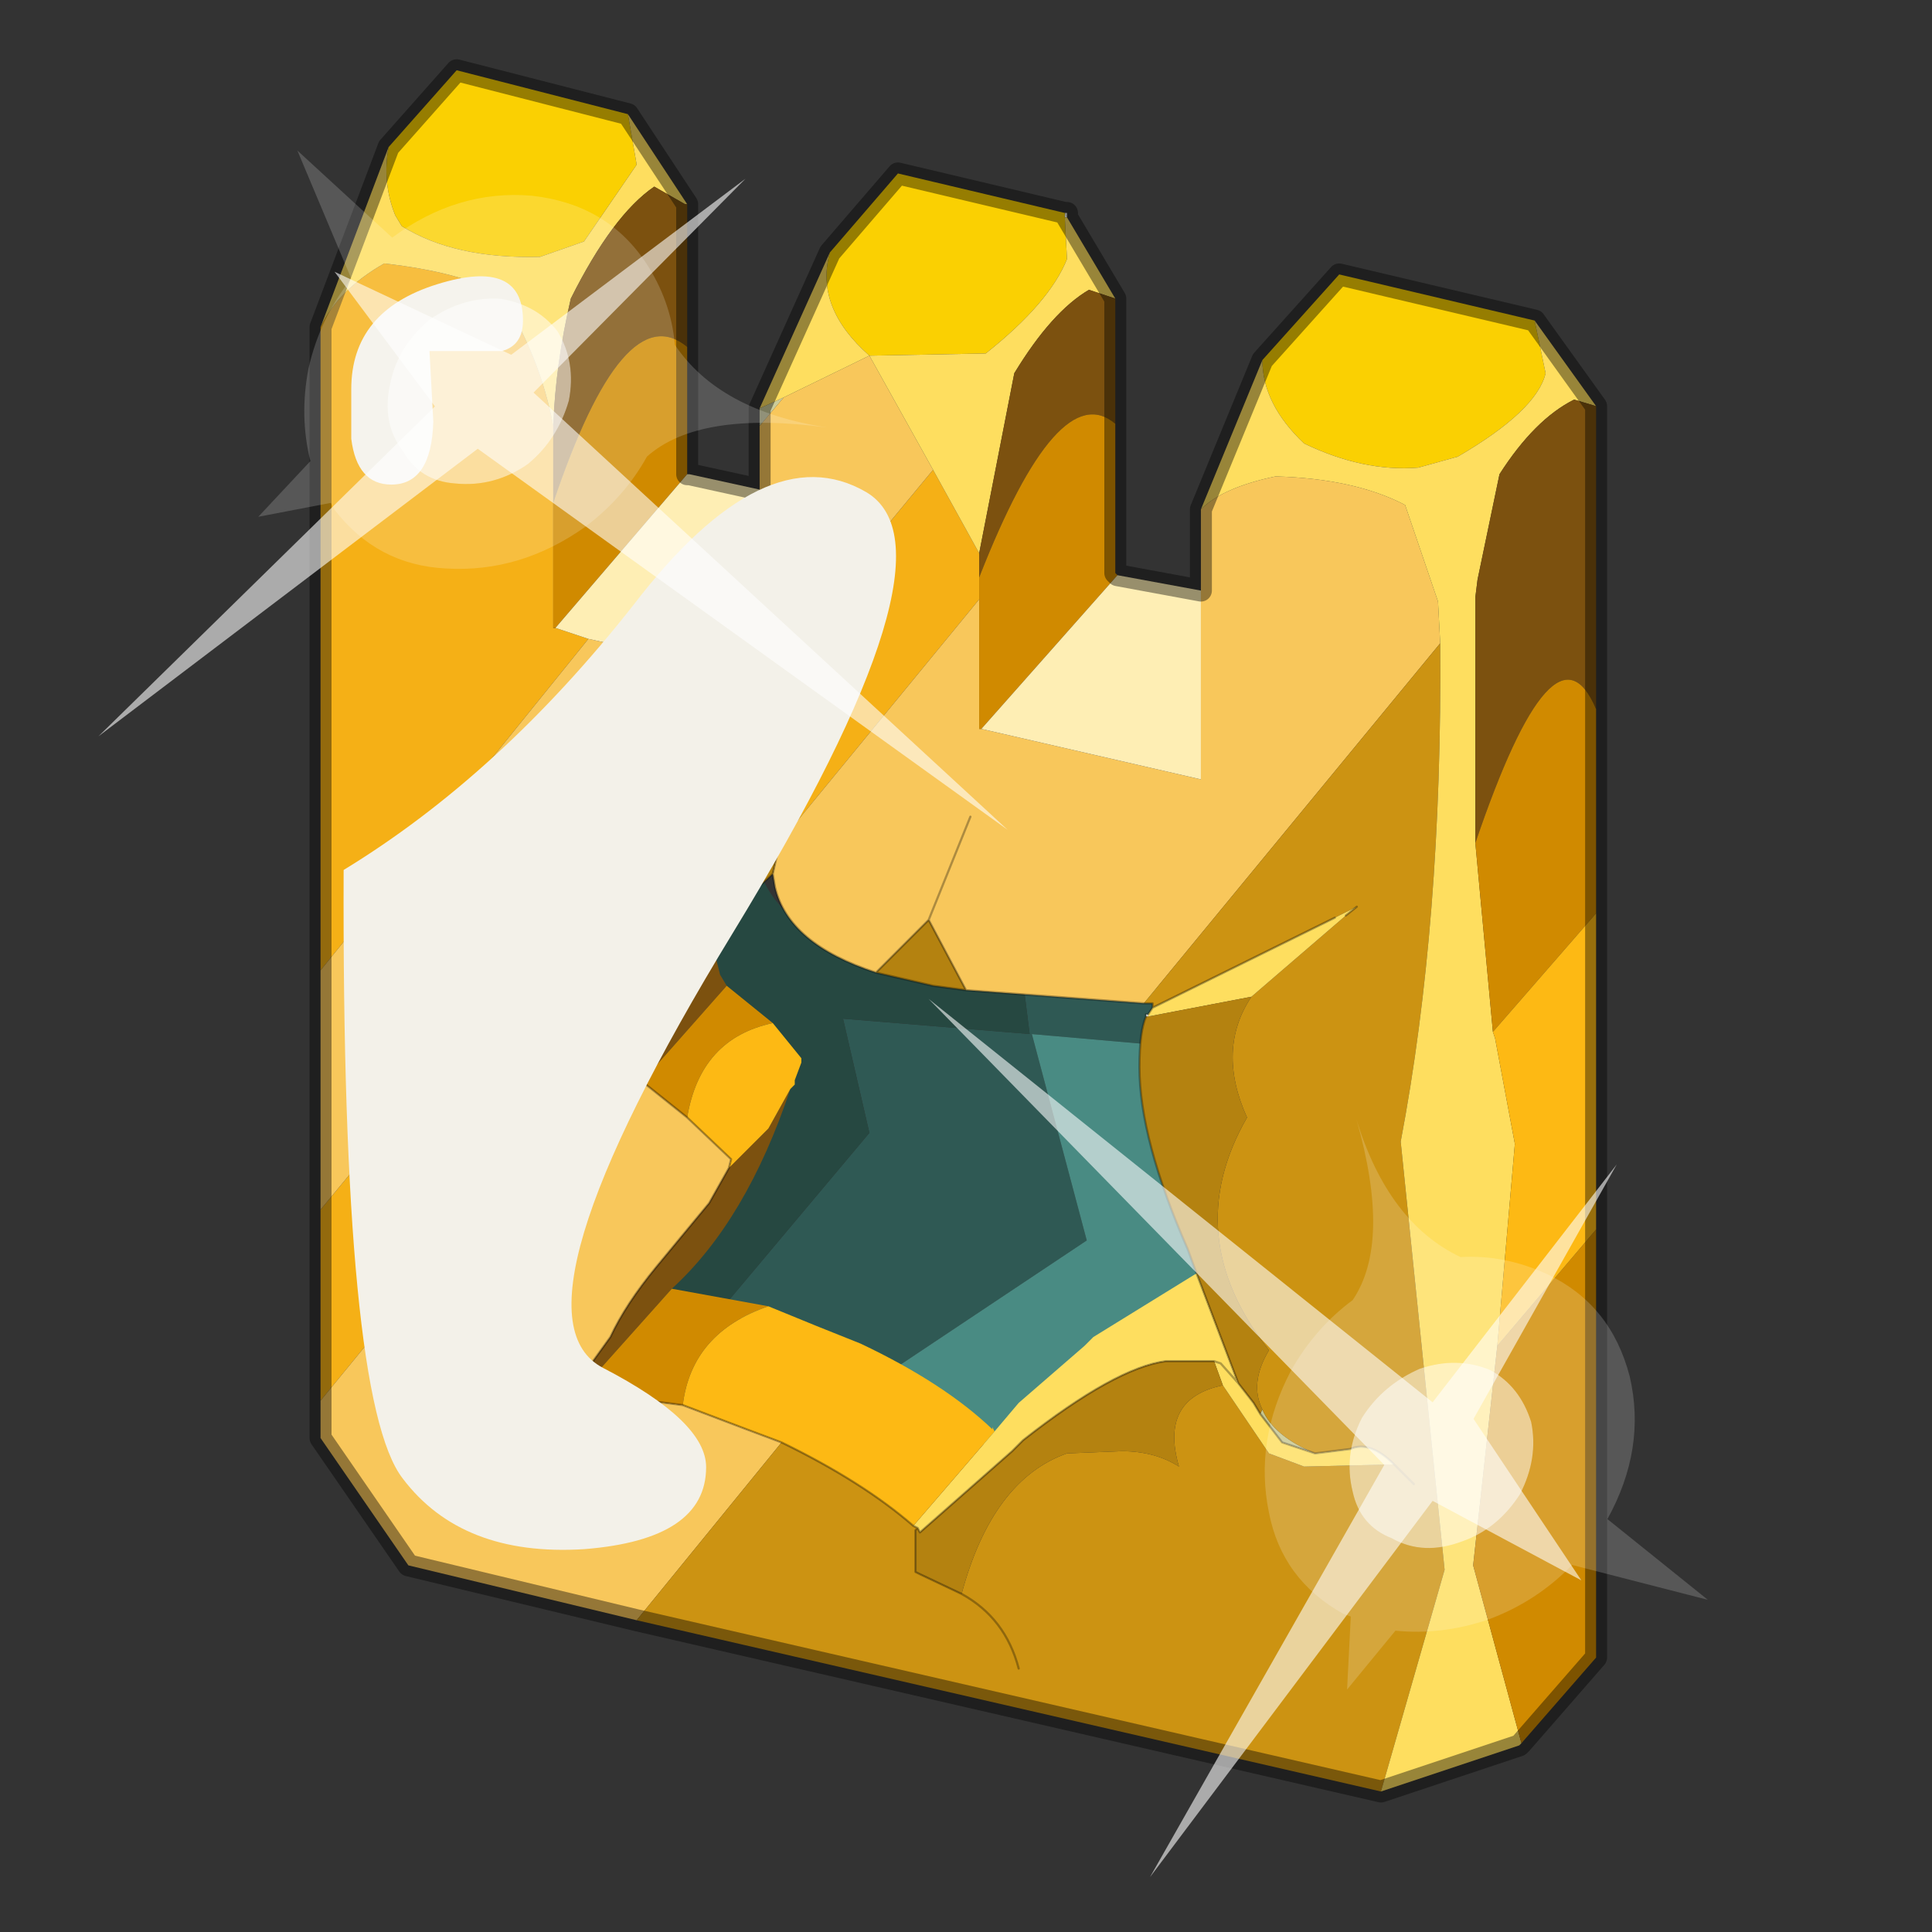<?xml version="1.0" encoding="UTF-8" standalone="no"?>
<svg xmlns:xlink="http://www.w3.org/1999/xlink" height="440.0px" width="440.0px" xmlns="http://www.w3.org/2000/svg">
  <rect width="100%" height="100%" fill="#333333" stroke="none"/>
  <g transform="matrix(10.0, 0.0, 0.0, 10.0, 0.0, 0.0)">
    <use height="44.0" transform="matrix(1.0, 0.0, 0.0, 1.0, 0.0, 0.0)" width="44.0" xlink:href="#shape0"/>
    <use height="33.35" transform="matrix(0.869, 0.0, 0.0, 0.869, 7.826, 6.3)" width="14.5" xlink:href="#sprite0"/>
    <use height="20.95" transform="matrix(0.0, 0.847, 0.847, -0.119, 21.15, 22.75)" width="24.45" xlink:href="#sprite1"/>
    <use height="20.95" transform="matrix(-0.847, 0.119, 0.0, -0.847, 22.95, 18.9)" width="24.45" xlink:href="#sprite1"/>
  </g>
  <defs>
    <g id="shape0" transform="matrix(1.0, 0.0, 0.0, 1.0, 0.0, 0.0)">
      <path d="M44.0 44.0 L0.0 44.0 0.0 0.0 44.0 0.0 44.0 44.0" fill="#43adca" fill-opacity="0.0" fill-rule="evenodd" stroke="none"/>
      <path d="M26.4 23.6 L26.35 23.8 23.5 23.55 24.75 28.25 20.1 31.35 19.45 31.0 18.3 30.5 17.1 30.1 16.05 29.75 16.4 29.85 19.8 25.8 19.2 23.2 23.45 23.55 23.3 22.35 24.25 22.45 24.55 22.45 26.45 22.5 26.6 22.55 26.6 22.65 26.55 22.85 26.5 22.85 26.5 22.95 26.4 23.6 M15.8 20.65 L16.25 20.3 16.05 20.5 Q15.95 20.6 15.8 20.65" fill="#2f5954" fill-rule="evenodd" stroke="none"/>
      <path d="M26.4 23.6 L26.35 24.15 Q26.35 25.9 27.5 28.65 L27.7 29.2 Q26.65 29.65 25.2 30.85 L24.95 31.05 23.3 32.45 22.75 33.15 22.7 33.05 22.65 33.1 Q21.65 32.2 20.1 31.35 L24.75 28.25 23.5 23.55 26.35 23.8 26.4 23.6" fill="#498b83" fill-rule="evenodd" stroke="none"/>
      <path d="M16.05 29.75 L15.5 29.65 14.7 29.6 Q16.6 27.95 17.7 24.7 L17.75 24.55 17.75 24.5 18.0 24.05 18.0 23.85 17.2 23.05 16.1 22.1 15.95 21.85 15.8 21.4 15.6 20.9 15.75 20.8 15.8 20.65 Q15.95 20.6 16.05 20.5 L16.25 20.3 16.3 20.25 17.2 19.4 17.25 19.65 Q17.6 21.1 19.75 21.75 L21.2 22.1 22.0 22.25 22.6 22.25 23.3 22.35 23.45 23.55 19.2 23.2 19.8 25.8 16.4 29.85 16.05 29.75" fill="#264841" fill-rule="evenodd" stroke="none"/>
      <path d="M24.25 4.85 L24.3 4.85 24.3 4.95 24.25 4.85" fill="#f0f0e3" fill-rule="evenodd" stroke="none"/>
      <path d="M24.25 4.85 L24.3 4.95 24.25 4.95 24.25 4.85 M26.15 23.1 L26.15 23.15 26.1 23.15 26.1 23.1 26.15 23.1" fill="#ffffff" fill-rule="evenodd" stroke="none"/>
      <path d="M17.3 9.7 L17.3 9.3 17.85 9.05 17.3 9.7 M17.95 18.95 L17.85 19.1 17.95 18.9 17.95 18.95 M26.25 22.85 L26.25 22.95 26.25 22.85 M9.55 20.2 L9.35 20.15 9.4 20.15 9.55 20.2 M12.55 21.15 L12.6 21.15 12.55 21.2 12.55 21.15" fill="#cccc99" fill-rule="evenodd" stroke="none"/>
      <path d="M15.75 21.7 L15.7 21.75 15.7 21.65 15.75 21.7" fill="#d8d8af" fill-rule="evenodd" stroke="none"/>
      <path d="M18.0 24.8 L18.1 24.7 18.0 24.8" fill="#989870" fill-rule="evenodd" stroke="none"/>
      <path d="M28.75 32.1 Q29.0 32.7 29.95 33.1 L29.2 32.85 28.7 32.2 28.75 32.1" fill="#c7c68d" fill-rule="evenodd" stroke="none"/>
      <path d="M7.3 7.45 Q7.7 6.6 8.75 6.0 10.5 6.2 11.4 6.7 12.3 8.1 12.6 9.7 L12.6 11.45 12.6 14.3 12.65 14.3 13.4 14.55 7.3 22.1 7.3 7.45 M7.3 31.9 L7.3 27.55 12.55 21.2 12.75 22.25 13.0 23.15 14.3 23.1 14.2 23.15 14.3 23.35 7.3 31.9 M21.25 10.7 L22.3 12.6 22.3 13.15 22.3 13.65 17.95 18.95 17.95 18.9 17.85 19.1 15.7 21.65 15.7 21.75 15.65 21.75 15.1 22.25 14.3 23.1 13.0 23.15 12.75 22.25 12.55 21.2 12.6 21.15 21.25 10.7 M17.25 17.8 L17.95 18.9 17.25 17.8" fill="#f5b016" fill-rule="evenodd" stroke="none"/>
      <path d="M17.3 11.15 L17.3 9.7 17.85 9.05 19.8 8.1 21.25 10.7 12.6 21.15 12.55 21.15 12.55 21.2 7.3 27.55 7.3 22.1 13.4 14.55 17.3 15.4 17.3 11.15 M27.35 13.45 L27.35 11.6 Q27.85 11.1 29.05 10.85 30.85 10.9 32.0 11.5 L32.75 13.7 32.8 14.65 26.05 22.85 22.0 22.55 21.15 20.95 20.55 21.55 19.95 22.15 Q17.95 21.5 17.65 20.2 L17.6 19.9 17.7 19.45 17.85 19.1 17.95 18.95 22.3 13.65 22.3 16.6 22.35 16.6 27.35 17.75 27.35 13.45 M14.5 36.9 L9.3 35.65 7.3 32.75 7.3 31.9 14.3 23.35 14.55 24.0 14.65 24.6 14.65 24.65 15.65 25.45 16.65 26.4 16.6 26.6 16.15 27.4 14.95 28.85 Q14.25 29.7 13.9 30.45 L13.0 31.7 13.0 31.75 13.2 31.7 15.55 32.0 17.0 32.55 17.8 32.85 14.5 36.9 M22.1 18.6 L21.15 20.95 22.1 18.6 M9.55 20.2 L9.4 20.15 9.35 20.15 9.55 20.2 10.4 20.9 10.45 20.9 10.45 20.4 11.0 18.5 10.45 20.4 10.45 20.9 10.4 20.9 9.55 20.2 M10.45 20.9 L11.0 21.7 Q11.05 21.5 11.8 21.35 L12.55 21.15 11.8 21.35 Q11.05 21.5 11.0 21.7 L10.45 20.9 M9.55 33.8 L10.6 32.35 10.9 32.7 Q11.3 32.35 12.1 32.1 L13.0 31.7 12.1 32.1 Q11.3 32.35 10.9 32.7 L10.6 32.35 9.55 33.8" fill="#f8c75b" fill-rule="evenodd" stroke="none"/>
      <path d="M31.45 40.8 L14.5 36.9 17.8 32.85 Q19.65 33.75 20.8 34.75 L20.9 34.8 20.85 34.85 20.85 35.8 20.95 35.85 21.9 36.3 Q22.6 33.7 24.3 33.1 L25.55 33.05 Q26.3 33.05 26.85 33.4 26.4 31.85 27.85 31.55 L28.9 33.1 29.7 33.4 31.75 33.35 Q31.2 32.8 30.75 33.0 L29.95 33.1 Q29.0 32.7 28.75 32.1 28.45 31.5 28.9 30.75 26.85 28.15 28.4 25.45 27.7 23.9 28.5 22.7 L30.65 20.85 30.9 20.65 30.4 20.9 26.25 22.95 26.25 22.85 26.05 22.85 32.8 14.65 Q32.85 21.0 31.9 26.0 L32.9 35.75 31.45 40.8 M32.2 33.8 L31.75 33.35 32.2 33.8 M23.2 38.0 Q22.9 36.85 21.9 36.3 22.9 36.85 23.2 38.0" fill="#cc9312" fill-rule="evenodd" stroke="none"/>
      <path d="M14.3 2.6 L14.5 3.75 13.3 5.5 12.3 5.85 Q10.35 5.9 9.15 5.15 L9.0 4.9 Q8.7 4.15 8.85 3.35 L10.4 1.6 14.3 2.6 M18.9 5.75 L20.45 3.95 24.25 4.85 24.25 4.95 24.3 5.9 Q23.9 6.9 22.45 8.05 L19.8 8.1 Q18.55 7.0 18.9 5.75 M28.75 8.2 L30.5 6.25 34.95 7.3 35.2 8.5 Q35.0 9.35 33.2 10.4 L32.3 10.65 Q31.05 10.75 29.7 10.1 28.75 9.2 28.75 8.2" fill="#fad002" fill-rule="evenodd" stroke="none"/>
      <path d="M8.85 3.35 Q8.7 4.15 9.0 4.9 L9.15 5.15 Q10.35 5.9 12.3 5.85 L13.3 5.5 14.5 3.75 14.3 2.6 15.65 4.65 15.6 4.65 14.9 4.25 Q13.95 4.9 13.0 6.8 12.65 8.3 12.6 9.7 12.3 8.1 11.4 6.7 10.5 6.2 8.75 6.0 7.7 6.6 7.3 7.45 L8.85 3.35 M17.3 9.3 L18.9 5.75 Q18.55 7.0 19.8 8.1 L22.45 8.05 Q23.9 6.9 24.3 5.9 L24.25 4.95 24.3 4.95 25.4 6.8 24.8 6.6 Q23.95 7.1 23.1 8.5 L22.3 12.6 21.25 10.7 19.8 8.1 17.85 9.05 17.3 9.3 M27.35 11.6 L28.75 8.2 Q28.75 9.2 29.7 10.1 31.05 10.75 32.3 10.65 L33.2 10.4 Q35.0 9.35 35.2 8.5 L34.95 7.3 36.35 9.25 35.85 9.1 Q34.95 9.55 34.15 10.8 L33.65 13.2 33.6 13.6 33.6 19.2 34.0 23.5 34.05 23.65 34.5 26.05 34.1 30.65 33.55 35.65 34.65 39.7 34.6 39.75 31.45 40.8 32.9 35.75 31.9 26.0 Q32.85 21.0 32.8 14.65 L32.75 13.7 32.0 11.5 Q30.85 10.9 29.05 10.85 27.85 11.1 27.35 11.6 M30.9 20.65 L30.65 20.85 28.5 22.7 26.15 23.15 26.15 23.1 26.25 22.95 30.4 20.9 30.9 20.65 M29.95 33.1 L30.75 33.0 Q31.2 32.8 31.75 33.35 L29.7 33.4 28.9 33.1 27.85 31.55 27.65 31.0 26.55 31.0 Q25.4 31.15 23.3 32.8 L23.05 33.05 20.95 34.9 20.9 34.8 20.8 34.75 22.65 32.6 23.2 31.95 24.7 30.65 24.9 30.45 27.25 29.0 28.2 31.5 28.55 31.95 28.7 32.2 29.2 32.85 29.95 33.1 M28.2 31.5 L27.8 31.05 27.65 31.0 27.8 31.05 28.2 31.5" fill="#fede5f" fill-rule="evenodd" stroke="none"/>
      <path d="M12.6 9.7 Q12.65 8.3 13.0 6.8 13.95 4.9 14.9 4.25 L15.6 4.65 15.65 4.65 15.65 7.9 Q14.2 6.7 12.6 11.45 L12.6 9.7 M25.4 6.8 L25.4 9.65 Q24.1 8.55 22.3 13.15 L22.3 12.6 23.1 8.5 Q23.95 7.1 24.8 6.6 L25.4 6.8 M36.35 9.25 L36.35 16.15 Q35.4 13.9 33.6 19.2 L33.6 13.6 33.65 13.2 34.15 10.8 Q34.95 9.55 35.85 9.1 L36.35 9.25 M16.6 26.6 L17.5 25.7 18.0 24.8 Q17.0 27.8 15.3 29.35 L13.2 31.7 13.0 31.75 13.0 31.7 13.9 30.45 Q14.25 29.7 14.95 28.85 L16.15 27.4 16.6 26.6 M14.3 23.35 L14.2 23.15 14.3 23.1 15.1 22.25 15.65 21.75 15.7 21.75 15.75 21.7 16.1 21.3 16.3 21.8 16.4 22.2 16.55 22.45 14.65 24.6 14.55 24.0 14.3 23.35" fill="#7c510f" fill-rule="evenodd" stroke="none"/>
      <path d="M12.6 11.45 Q14.2 6.7 15.65 7.9 L15.65 10.8 12.65 14.3 12.6 14.3 12.6 11.45 M25.4 9.65 L25.4 13.05 25.45 13.1 22.35 16.6 22.3 16.6 22.3 13.65 22.3 13.15 Q24.1 8.55 25.4 9.65 M36.35 16.15 L36.35 20.8 34.0 23.5 33.6 19.2 Q35.4 13.9 36.35 16.15 M36.35 28.0 L36.35 37.75 34.65 39.7 33.55 35.65 34.1 30.65 36.35 28.0 M13.2 31.7 L15.3 29.35 17.5 29.75 Q15.75 30.35 15.55 32.0 L13.2 31.7 M17.6 23.3 Q15.95 23.65 15.65 25.45 L14.65 24.65 14.65 24.6 16.55 22.45 17.6 23.3" fill="#d08a00" fill-rule="evenodd" stroke="none"/>
      <path d="M36.35 20.8 L36.35 28.0 34.1 30.65 34.5 26.05 34.05 23.65 34.0 23.5 36.35 20.8 M18.0 24.8 L17.5 25.7 16.6 26.6 16.65 26.4 15.65 25.45 Q15.95 23.65 17.6 23.3 L18.25 24.1 18.25 24.2 18.1 24.6 18.1 24.7 18.0 24.8 M17.5 29.75 L18.6 30.2 19.6 30.6 Q21.5 31.5 22.6 32.55 L22.6 32.5 22.65 32.6 20.8 34.75 Q19.65 33.75 17.8 32.85 L17.0 32.55 15.55 32.0 Q15.75 30.35 17.5 29.75" fill="#fdb914" fill-rule="evenodd" stroke="none"/>
      <path d="M12.65 14.3 L15.65 10.8 15.7 10.8 17.3 11.15 17.3 15.4 13.4 14.55 12.65 14.3 M25.45 13.1 L27.35 13.45 27.35 17.75 22.35 16.6 25.45 13.1" fill="#feeeb4" fill-rule="evenodd" stroke="none"/>
      <path d="M17.85 19.1 L17.7 19.45 17.6 19.9 16.1 21.3 15.75 21.7 15.7 21.65 17.85 19.1 M19.95 22.15 L20.55 21.55 21.15 20.95 22.0 22.55 21.25 22.45 19.95 22.15 M28.5 22.7 Q27.7 23.9 28.4 25.45 26.85 28.15 28.9 30.75 28.45 31.5 28.75 32.1 L28.7 32.2 28.55 31.95 28.2 31.5 27.25 29.0 27.05 28.45 Q25.95 25.95 25.95 24.3 25.95 23.5 26.1 23.15 L26.15 23.15 28.5 22.7 M20.9 34.8 L20.95 34.9 23.05 33.05 23.3 32.8 Q25.4 31.15 26.55 31.0 L27.65 31.0 27.85 31.55 Q26.4 31.85 26.85 33.4 26.3 33.05 25.55 33.05 L24.3 33.1 Q22.6 33.7 21.9 36.3 L20.95 35.85 20.85 35.8 20.85 34.85 20.9 34.8" fill="#b48210" fill-rule="evenodd" stroke="none"/>
      <path d="M8.85 3.35 L7.3 7.45 M15.65 4.65 L14.3 2.6 10.4 1.6 8.85 3.35 M15.65 7.9 L15.65 4.65 M15.65 10.8 L15.65 7.9 M15.65 10.8 L15.7 10.8 17.3 11.15 17.3 9.7 17.3 9.3 18.9 5.75 20.45 3.95 24.25 4.85 24.3 4.85 24.3 4.95 25.4 6.8 25.4 9.65 25.4 13.05 25.45 13.1 27.35 13.45 27.35 11.6 28.75 8.2 30.5 6.25 34.95 7.3 36.35 9.25 36.35 16.15 36.35 20.8 36.35 28.0 36.35 37.75 34.65 39.7 34.6 39.75 31.45 40.8 14.5 36.9 9.3 35.65 7.3 32.75 7.3 31.9 7.3 27.55 7.3 22.1 7.3 7.45" fill="none" stroke="#000000" stroke-linecap="round" stroke-linejoin="round" stroke-opacity="0.4" stroke-width="0.5"/>
      <path d="M17.85 19.1 L17.7 19.45 17.6 19.9 17.65 20.2 Q17.95 21.5 19.95 22.15 L20.55 21.55 21.15 20.95 22.1 18.6 M30.9 20.65 L30.65 20.85 M29.95 33.1 L30.75 33.0 Q31.2 32.8 31.75 33.35 L32.2 33.8 M26.1 23.15 Q25.95 23.5 25.95 24.3 25.95 25.95 27.05 28.45 L27.25 29.0 28.2 31.5 28.55 31.95 28.7 32.2 29.2 32.85 29.95 33.1 M26.25 22.95 L30.4 20.9 M26.25 22.85 L26.25 22.95 M26.15 23.1 L26.25 22.95 M26.1 23.15 L26.1 23.1 26.15 23.1 M26.05 22.85 L22.0 22.55 21.25 22.45 19.95 22.15 M17.85 19.1 L17.95 18.9 17.25 17.8 M16.6 26.6 L16.15 27.4 14.95 28.85 Q14.25 29.7 13.9 30.45 L13.0 31.7 13.0 31.75 13.2 31.7 15.55 32.0 17.0 32.55 17.8 32.85 M15.65 25.45 L16.65 26.4 16.6 26.6 M22.0 22.55 L21.15 20.95 M27.65 31.0 L26.55 31.0 Q25.4 31.15 23.3 32.8 L23.05 33.05 20.95 34.9 20.9 34.8 20.85 34.85 20.85 35.8 20.95 35.85 21.9 36.3 Q22.9 36.85 23.2 38.0 M27.65 31.0 L27.8 31.05 28.2 31.5 M20.9 34.8 L20.8 34.75 Q19.65 33.75 17.8 32.85 M26.25 22.85 L26.05 22.85 M15.7 21.75 L15.65 21.75 15.1 22.25 14.3 23.1 14.2 23.15 14.3 23.35 14.55 24.0 14.65 24.6 M16.1 21.3 L15.75 21.7 15.7 21.75 M12.55 21.2 L12.75 22.25 13.0 23.15 14.3 23.1 M9.55 20.2 L9.35 20.15 9.4 20.15 9.55 20.2 10.4 20.9 10.45 20.9 10.45 20.4 11.0 18.5 M12.55 21.2 L12.55 21.15 11.8 21.35 Q11.05 21.5 11.0 21.7 L10.45 20.9 M15.65 25.45 L14.65 24.65 14.65 24.6 M13.0 31.7 L12.1 32.1 Q11.3 32.35 10.9 32.7 L10.6 32.35 9.55 33.8 M17.6 19.9 L16.1 21.3" fill="none" stroke="#000000" stroke-linecap="round" stroke-linejoin="round" stroke-opacity="0.302" stroke-width="0.05"/>
    </g>
    <g id="sprite0" transform="matrix(1.0, 0.0, 0.0, 1.0, 0.2, 0.0)">
      <use height="33.35" transform="matrix(1.0, 0.0, 0.0, 1.0, -0.2, 0.0)" width="14.5" xlink:href="#shape1"/>
    </g>
    <g id="shape1" transform="matrix(1.0, 0.0, 0.0, 1.0, 0.2, 0.0)">
      <path d="M1.35 31.5 Q-0.25 29.45 -0.2 15.55 3.9 13.05 7.4 8.6 10.85 4.1 13.5 5.65 16.1 7.2 10.0 17.2 3.9 27.2 6.6 28.6 9.3 30.0 9.3 31.2 9.3 33.1 6.1 33.35 2.9 33.55 1.35 31.5" fill="#f3f1e9" fill-rule="evenodd" stroke="none"/>
      <path d="M3.95 1.95 L2.05 1.95 2.15 3.8 Q2.1 5.45 1.05 5.45 0.15 5.45 0.0 4.25 L0.0 2.95 Q0.0 0.9 2.25 0.2 4.5 -0.5 4.5 1.15 4.5 1.8 3.95 1.95" fill="#f3f1e9" fill-rule="evenodd" stroke="none"/>
    </g>
    <g id="sprite1" transform="matrix(1.0, 0.0, 0.0, 1.0, 0.0, 0.0)">
      <use height="20.95" transform="matrix(1.0, 0.0, 0.0, 1.0, 0.0, 0.0)" width="24.45" xlink:href="#shape2"/>
    </g>
    <g id="shape2" transform="matrix(1.0, 0.0, 0.0, 1.0, 0.0, 0.0)">
      <path d="M14.85 11.4 Q15.8 11.6 16.25 12.45 16.85 13.3 16.6 14.35 16.4 15.3 15.55 15.9 14.65 16.4 13.65 16.2 12.65 15.9 12.1 15.1 11.6 14.2 11.8 13.2 12.1 12.2 12.9 11.65 13.8 11.15 14.85 11.4" fill="#ffffff" fill-opacity="0.588" fill-rule="evenodd" stroke="none"/>
      <path d="M14.85 11.4 Q13.8 11.15 12.9 11.65 12.1 12.2 11.8 13.2 11.6 14.2 12.1 15.1 12.65 15.9 13.65 16.2 14.65 16.4 15.55 15.9 16.4 15.3 16.6 14.35 16.85 13.3 16.25 12.45 15.8 11.6 14.85 11.4 M18.2 11.35 L20.15 11.25 18.75 12.55 Q19.05 13.8 18.8 15.05 18.5 16.35 17.65 17.3 L19.1 20.95 16.55 18.25 Q14.8 19.3 12.8 18.85 10.8 18.35 9.75 16.65 9.05 15.5 8.95 14.3 7.75 12.35 4.85 11.5 8.3 12.45 9.7 11.4 10.3 10.4 11.35 9.75 13.1 8.75 15.1 9.15 16.95 9.5 18.1 11.15 L18.2 11.35" fill="#ffffff" fill-opacity="0.176" fill-rule="evenodd" stroke="none"/>
      <path d="M15.4 13.55 L18.1 17.55 13.35 14.65 7.05 18.5 12.75 13.55 0.0 0.0 14.25 12.25 24.45 5.95 15.4 13.55" fill="#ffffff" fill-opacity="0.588" fill-rule="evenodd" stroke="none"/>
    </g>
  </defs>
</svg>
